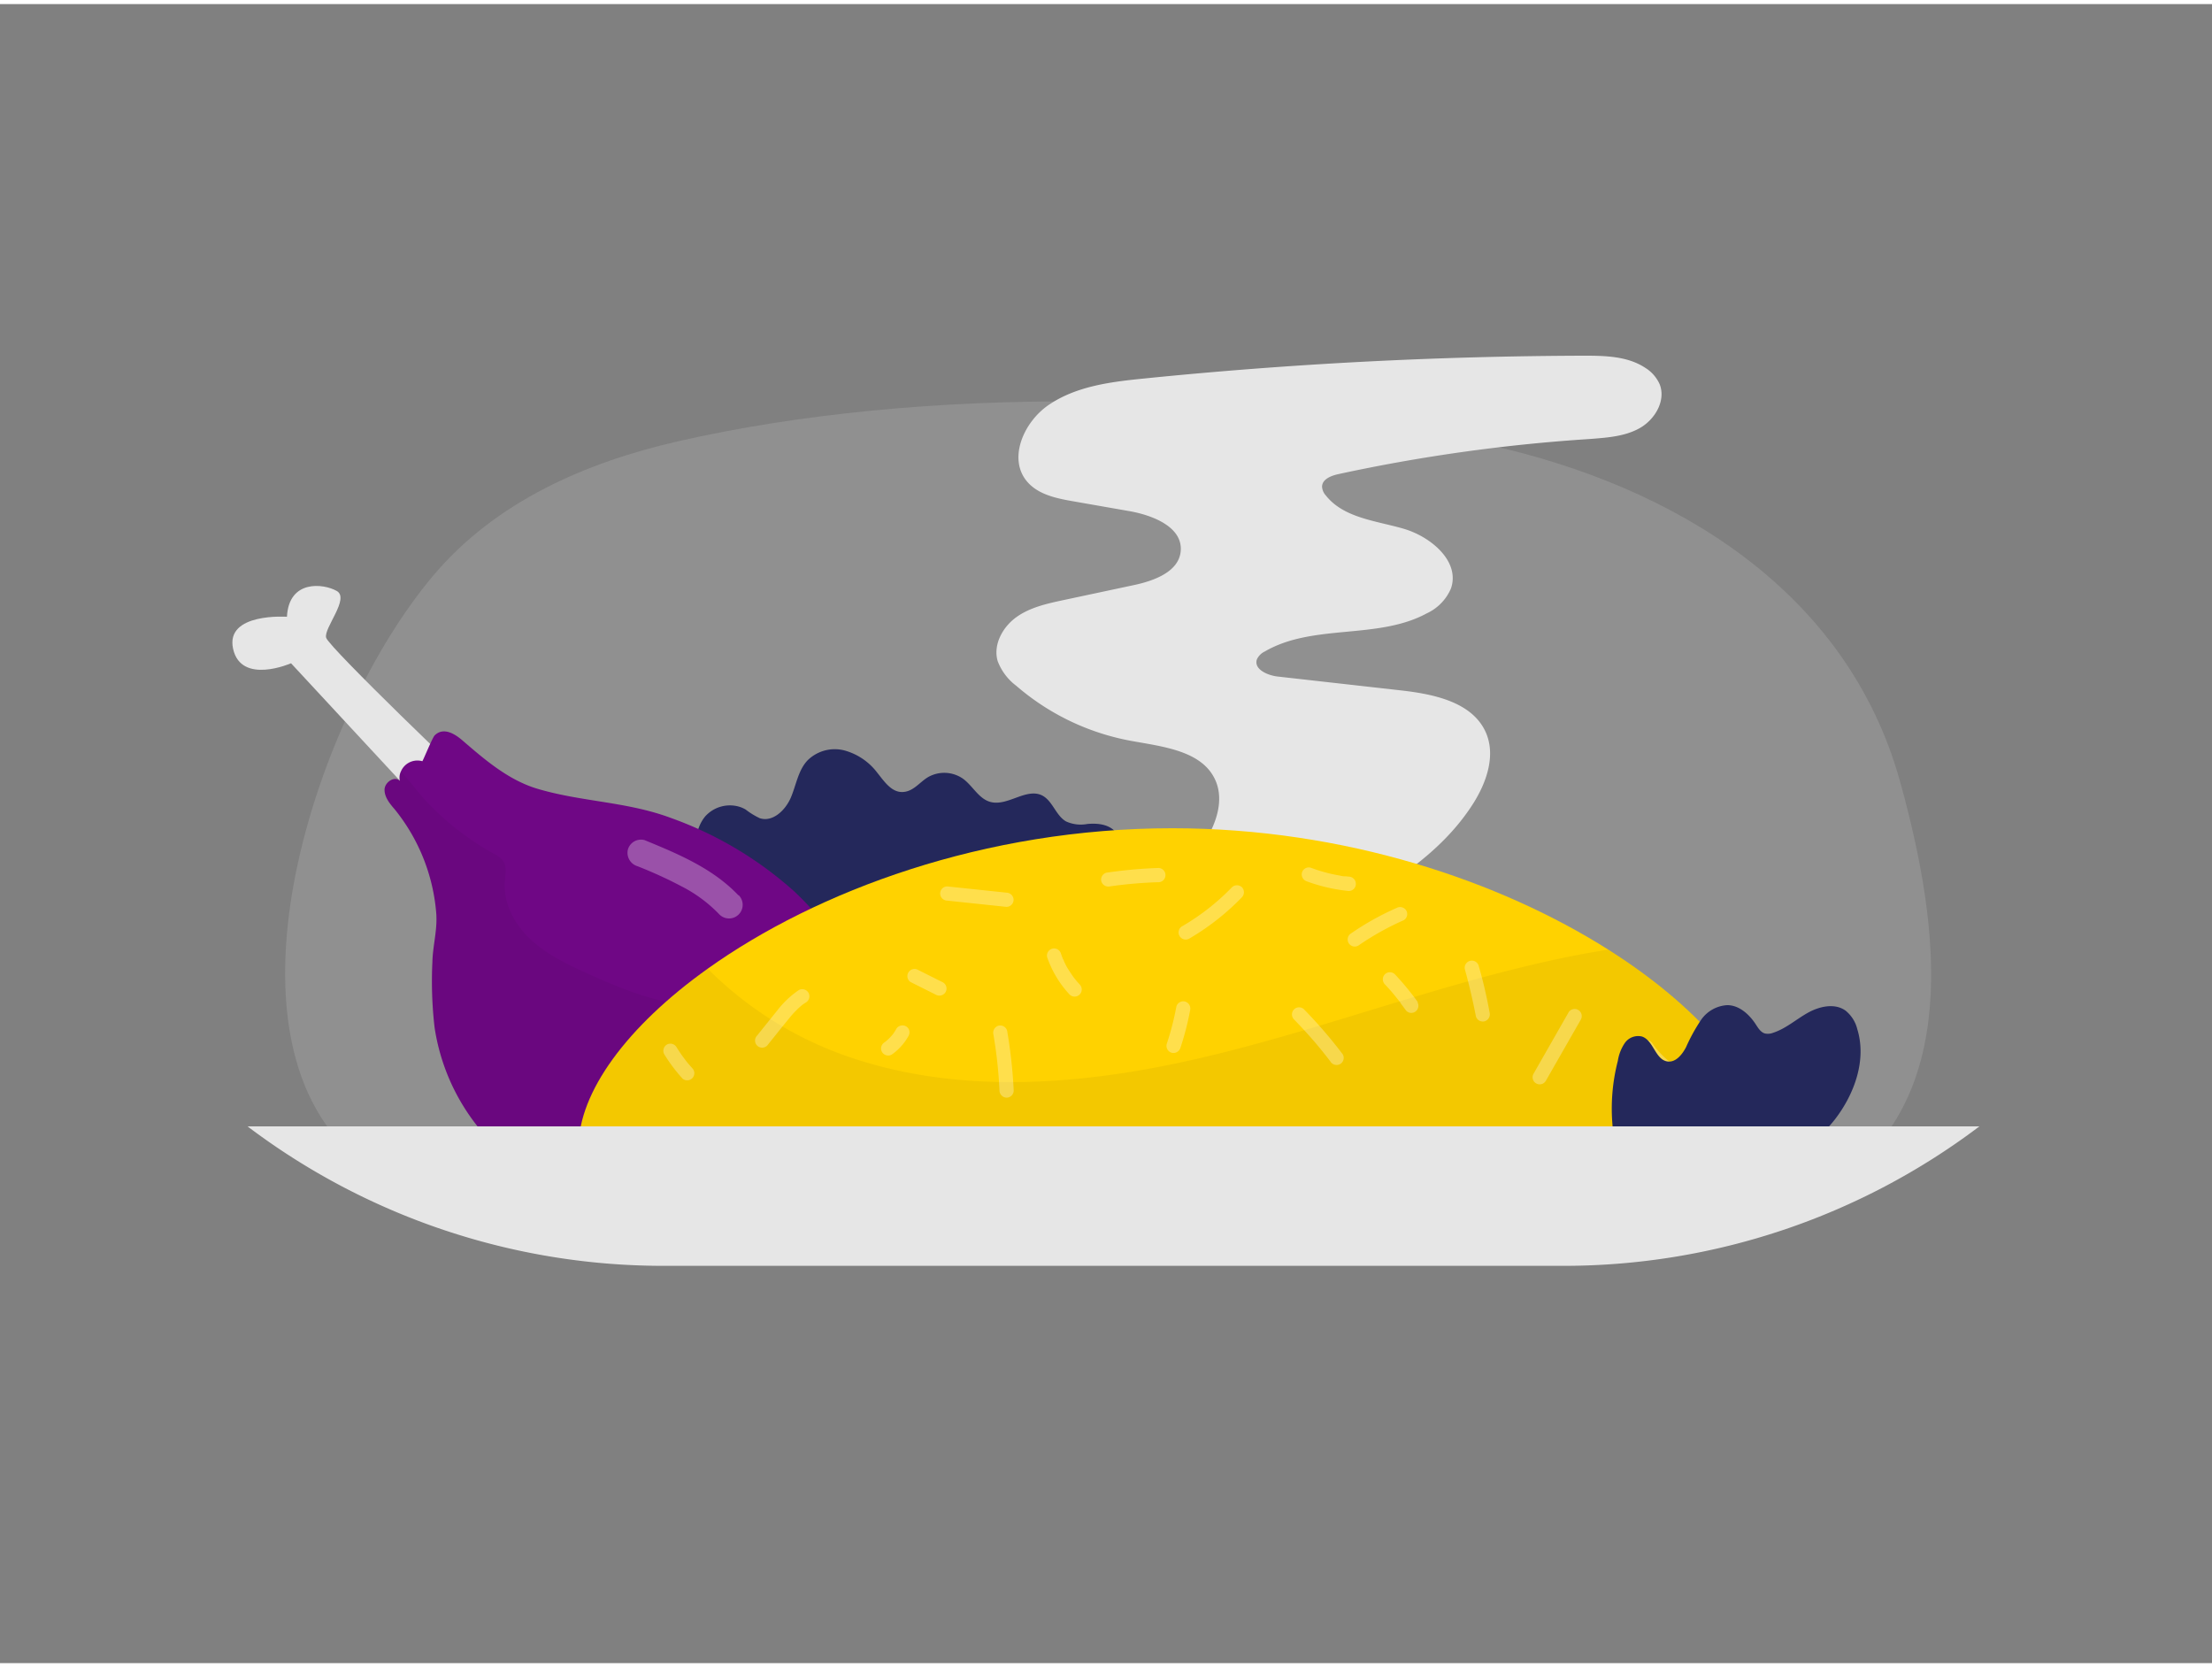 <svg id="Layer_1" data-name="Layer 1" xmlns="http://www.w3.org/2000/svg" viewBox="0 0 400 300" width="406" height="306" class="illustration"><rect x="0" y="0" width="400" height="300" fill="#808080" stroke="none"/><title>_</title><path d="M343.61,140.63c-9.68-34.93-41.23-53.49-74.09-60.84-45.47-10.15-103-10.79-147-.71-16.41,3.76-32.89,10.78-44.31,24.42-21.18,25.27-40,82.39-14,105,10.37,9.05,28,10.34,42,13.16,53.6,10.76,111.63.23,166-4.11,12.6-1,48.35,3,59.23-4.12C354.47,198.31,351.09,167.6,343.61,140.63Z" fill="#dddbdb" opacity="0.18"></path><path d="M217.87,151.44c2.09-3.29,3.49-7.48,1.93-11.05-2.39-5.43-9.59-6.11-15.42-7.19a43.81,43.81,0,0,1-20.61-9.93,10,10,0,0,1-3.36-4.47c-.86-2.94.89-6.15,3.38-7.94s5.59-2.46,8.59-3.1l12.67-2.7c3.67-.78,8.15-2.42,8.46-6.16.37-4.35-5.08-6.49-9.38-7.23l-10-1.75c-3.12-.54-6.51-1.24-8.5-3.7-3.37-4.16-.45-10.7,4-13.73,5-3.42,11.29-4.19,17.32-4.79q39.59-4,79.43-4.12c3.84,0,7.92.07,11.13,2.19a6.67,6.67,0,0,1,2.62,3c1.14,2.93-.84,6.32-3.57,7.88s-6,1.75-9.14,2A307.28,307.28,0,0,0,242,85c-1.31.28-2.91.92-2.93,2.26a2.56,2.56,0,0,0,.68,1.59c3.21,4.07,9,4.56,14,6s10.32,5.92,8.63,10.82a8.71,8.71,0,0,1-4.37,4.5c-8.88,4.82-20.54,1.81-29.28,6.89a3,3,0,0,0-1.44,1.42c-.61,1.79,1.9,2.91,3.77,3.12l22.15,2.49c6,.67,13,2.08,15.47,7.6,1.84,4.17.14,9.07-2.31,12.92-5.64,8.85-14.87,14.71-24.13,19.64a123.52,123.52,0,0,1-23.94,10.07c-4.85,1.38-19.29,5.95-23.64,1.72C189.57,171.12,214.69,156.47,217.87,151.44Z" fill="#e6e6e6"></path><path d="M133.84,145.19a5.23,5.23,0,0,1,1,.46,13.66,13.66,0,0,0,2.54,1.56c2.36.78,4.67-1.46,5.64-3.75s1.34-5,3.06-6.75a7,7,0,0,1,6.69-1.73,11.13,11.13,0,0,1,5.86,4c1.24,1.54,2.53,3.52,4.51,3.5s3.1-1.74,4.66-2.68a5.92,5.92,0,0,1,6.39.31c1.73,1.29,2.79,3.56,4.86,4.15,3.12.89,6.5-2.59,9.4-1.16,1.93,1,2.46,3.63,4.33,4.7a6.42,6.42,0,0,0,3.84.46c14.35-1.31.35,23.49-3.53,28.2a40.07,40.07,0,0,1-29.58,14.69c-11.36.22-22.81-5.28-29.25-14.63a47.82,47.82,0,0,1-7.07-15.26c-1.07-4.19-2.75-10.65.34-14.38A6,6,0,0,1,133.84,145.19Z" fill="#24285b"></path><path d="M86.26,141.7c-.73-.29-26.78-25.39-27.28-27.11s4.33-7.1,1.91-8.47-8.66-2.07-9,4.67c0,0-11.19-.79-9.74,5.79s10.48,2.62,10.48,2.62l29.85,32.19Z" fill="#e6e6e6"></path><path d="M154.39,201.88a12.3,12.3,0,0,1-1.89,2.94,23.35,23.35,0,0,1-4.16,3.71c-14.27,10.37-36.82,12.42-52.17,3.12A37.82,37.82,0,0,1,78.58,185a72.89,72.89,0,0,1-.39-11.73c.06-3,.93-5.8.7-8.85a34.19,34.19,0,0,0-7.53-18.83c-.87-1-1.84-2.18-1.82-3.54s1.85-2.56,2.77-1.56a2.66,2.66,0,0,1,.19-1.74,3.24,3.24,0,0,1,3.87-1.84c.09,0,1.81-4.24,2.23-4.67,1.63-1.6,3.74-.22,5.13,1,4,3.45,8.15,7,13.22,8.58,8,2.44,16.33,2.36,24.29,5.32a67.39,67.39,0,0,1,22.35,13.28,53,53,0,0,1,3.95,4.12C156.6,175.15,160.22,189,154.39,201.88Z" fill="#6f0785"></path><path d="M152.5,204.82a23.35,23.35,0,0,1-4.16,3.71c-14.27,10.37-36.82,12.42-52.17,3.12A37.82,37.82,0,0,1,78.58,185a72.89,72.89,0,0,1-.39-11.73c.06-3,.93-5.8.7-8.85a34.19,34.19,0,0,0-7.53-18.83c-.87-1-1.84-2.18-1.82-3.54s1.85-2.56,2.77-1.56a2.66,2.66,0,0,1,.19-1.74c1.57,1.74,3,3.67,4.42,5.23a50,50,0,0,0,12.33,9.64,4.53,4.53,0,0,1,1.7,1.29c.74,1.06.42,2.48.33,3.76-.29,4,1.8,7.8,4.7,10.5s6.55,4.45,10.15,6.09c5.2,2.35,10.52,4.56,16.13,5.5,4,.69,8.27.73,12,2.32,5.34,2.25,8.94,7.21,12.18,12C148.6,198.25,150.68,201.47,152.5,204.82Z" opacity="0.05"></path><path d="M133.54,161.17c-4.63-4.88-10.91-7.5-17-10a2.47,2.47,0,0,0-3,1.72,2.53,2.53,0,0,0,1.72,3,77.8,77.8,0,0,1,7.93,3.62,25.53,25.53,0,0,1,6.9,5.11,2.46,2.46,0,1,0,3.49-3.48Z" fill="#fff" opacity="0.3"></path><path d="M319.32,206.66c0,23.15-48.07,12.69-107.34,12.69s-107.35,10.46-107.35-12.69c0-9.87,8.72-21.8,23.34-32.23,19.68-14.05,50-25.4,84-25.4,31.19,0,59.25,9.54,78.86,21.95C308.51,182.16,319.32,195.69,319.32,206.66Z" fill="#ffd200"></path><path d="M319.32,206.66c0,23.15-48.07,12.69-107.34,12.69s-107.35,10.46-107.35-12.69c0-9.87,8.72-21.8,23.34-32.23a66.54,66.54,0,0,0,24.87,15.71c20,7.08,42.19,5.44,62.93.74s40.71-12.33,61.41-17.19c4.49-1.06,9.06-2,13.66-2.71C308.51,182.16,319.32,195.69,319.32,206.66Z" opacity="0.05"></path><path d="M254.3,163.91a1.32,1.32,0,0,0-1.76-.46,49.5,49.5,0,0,0-8.2,4.58,1.28,1.28,0,1,0,1.29,2.22,49.64,49.64,0,0,1,8.21-4.59A1.29,1.29,0,0,0,254.3,163.91Z" fill="#fff" opacity="0.3"></path><path d="M224.59,159.71a1.31,1.31,0,0,0-1.82,0,41.53,41.53,0,0,1-8.92,7,1.29,1.29,0,1,0,1.3,2.22,44.33,44.33,0,0,0,9.44-7.43A1.32,1.32,0,0,0,224.59,159.71Z" fill="#fff" opacity="0.3"></path><path d="M170.53,176.91l-4.59-2.3a1.29,1.29,0,0,0-1.3,2.22l4.59,2.3a1.31,1.31,0,0,0,1.76-.47A1.29,1.29,0,0,0,170.53,176.91Z" fill="#fff" opacity="0.3"></path><path d="M195.17,177.2c-.2-.22-.4-.44-.59-.67l-.26-.32-.07-.09-.05-.06c-.35-.48-.68-1-1-1.48s-.56-1-.81-1.52c0-.13-.11-.25-.17-.38h0a.87.87,0,0,1-.07-.17c-.12-.29-.22-.58-.32-.88a1.29,1.29,0,0,0-2.48.69,19,19,0,0,0,4,6.71,1.29,1.29,0,1,0,1.82-1.82Z" fill="#fff" opacity="0.3"></path><path d="M242.82,189.92a85.73,85.73,0,0,0-7-8.13A1.28,1.28,0,0,0,234,183.6c1.19,1.23,2.35,2.48,3.47,3.77s2.17,2.61,3.11,3.84a1.31,1.31,0,0,0,1.76.46A1.29,1.29,0,0,0,242.82,189.92Z" fill="#fff" opacity="0.3"></path><path d="M283.68,182.27l-6.36,11.14a1.28,1.28,0,0,0,2.21,1.3l6.37-11.14A1.29,1.29,0,0,0,283.68,182.27Z" fill="#fff" opacity="0.3"></path><path d="M269.37,182.36c-.52-2.87-1.18-5.72-2-8.53a1.29,1.29,0,0,0-2.48.69c.78,2.81,1.44,5.65,2,8.52a1.3,1.3,0,0,0,1.58.9A1.32,1.32,0,0,0,269.37,182.36Z" fill="#fff" opacity="0.3"></path><path d="M214.31,180.37a1.3,1.3,0,0,0-1.58.89,51.25,51.25,0,0,1-1.75,6.79,1.3,1.3,0,0,0,.9,1.58,1.32,1.32,0,0,0,1.58-.9,51.11,51.11,0,0,0,1.75-6.78A1.32,1.32,0,0,0,214.31,180.37Z" fill="#fff" opacity="0.3"></path><path d="M182,160.68l-10.71-1.13a1.29,1.29,0,0,0-1.28,1.29,1.31,1.31,0,0,0,1.28,1.28L182,163.25a1.3,1.3,0,0,0,1.29-1.29A1.32,1.32,0,0,0,182,160.68Z" fill="#fff" opacity="0.3"></path><path d="M146.19,178.77a1.3,1.3,0,0,0-1.76-.46,16.76,16.76,0,0,0-3.84,3.63c-1.23,1.52-2.45,3.05-3.68,4.58a1.28,1.28,0,0,0,1.82,1.81c1.2-1.49,2.39-3,3.6-4.47.51-.63,1-1.25,1.6-1.83a11,11,0,0,1,.93-.87l.2-.17,0,0,.07-.06.56-.37A1.3,1.3,0,0,0,146.19,178.77Z" fill="#fff" opacity="0.3"></path><path d="M182.12,185.64a1.3,1.3,0,0,0-1.58-.9,1.33,1.33,0,0,0-.9,1.58,82.44,82.44,0,0,1,1.1,10.15,1.32,1.32,0,0,0,1.29,1.28,1.3,1.3,0,0,0,1.28-1.28A89.44,89.44,0,0,0,182.12,185.64Z" fill="#fff" opacity="0.3"></path><path d="M164.43,185.61a1.28,1.28,0,0,0-.59-.76,1.31,1.31,0,0,0-1.76.46,10.29,10.29,0,0,1-.64,1,9.22,9.22,0,0,1-1.33,1.32l-.15.11a1.35,1.35,0,0,0-.59.76,1.28,1.28,0,0,0,.9,1.58,1.23,1.23,0,0,0,1-.13,10,10,0,0,0,3-3.33A1.36,1.36,0,0,0,164.43,185.61Z" fill="#fff" opacity="0.3"></path><path d="M125.24,192.48c-.46-.51-.9-1-1.33-1.58a25.58,25.58,0,0,1-1.57-2.28,1.29,1.29,0,0,0-1.76-.46,1.31,1.31,0,0,0-.46,1.75,30,30,0,0,0,3.3,4.39,1.29,1.29,0,0,0,1.82-1.82Z" fill="#fff" opacity="0.3"></path><polygon points="299.33 188.66 299.33 188.65 299.33 188.66 299.33 188.66" fill="#fff" opacity="0.3"></polygon><path d="M303.13,192.09c-.23-.14-.45-.29-.67-.44l-.36-.26-.13-.09c-.42-.34-.83-.69-1.22-1.07s-.74-.76-1.08-1.16l-.26-.31-.08-.1h0l-.07-.09.07.08,0,0c-.17-.22-.33-.45-.49-.68a1.3,1.3,0,0,0-1.75-.46,1.28,1.28,0,0,0-.46,1.75,17.39,17.39,0,0,0,5.23,5.09,1.29,1.29,0,0,0,1.3-2.22Z" fill="#fff" opacity="0.3"></path><path d="M256.4,180.49a48.93,48.93,0,0,0-4.16-5.05,1.29,1.29,0,0,0-1.81,0,1.31,1.31,0,0,0,0,1.82c.7.74,1.38,1.5,2,2.29l.48.59.22.27.11.14,0,.07.05.06.1.14.24.32.48.65a1.35,1.35,0,0,0,.76.59,1.29,1.29,0,0,0,1.45-1.89Z" fill="#fff" opacity="0.3"></path><path d="M209.35,156.22a85.05,85.05,0,0,0-9.29.85,1.3,1.3,0,0,0-.9,1.58,1.33,1.33,0,0,0,1.58.89,80.23,80.23,0,0,1,8.61-.75,1.29,1.29,0,1,0,0-2.57Z" fill="#fff" opacity="0.3"></path><path d="M243.9,157.78l-.54-.06-.24,0c-.3,0-.59-.08-.89-.14-.58-.1-1.16-.22-1.73-.35a28.66,28.66,0,0,1-3.49-1.07,1.29,1.29,0,0,0-1.58.9,1.33,1.33,0,0,0,.9,1.58,30.72,30.72,0,0,0,7.57,1.74,1.28,1.28,0,0,0,1.28-1.28A1.31,1.31,0,0,0,243.9,157.78Z" fill="#fff" opacity="0.3"></path><path d="M292.56,191.08a7.85,7.85,0,0,1,1.27-3.23,2.94,2.94,0,0,1,3.08-1.16c2.1.69,2.41,4.17,4.6,4.51,1.51.23,2.69-1.25,3.39-2.6a32.2,32.2,0,0,1,2.71-4.92,6.18,6.18,0,0,1,4.73-2.66c2.16,0,4,1.68,5.17,3.49.43.66.88,1.41,1.64,1.63a2.56,2.56,0,0,0,1.47-.12c2.3-.74,4.16-2.42,6.26-3.6s4.87-1.82,6.84-.42a6.16,6.16,0,0,1,2.13,3.34c1.72,5.55-.47,11.68-4,16.29a30.92,30.92,0,0,1-29.11,11.44,16.57,16.57,0,0,1-7.24-2.81,10.5,10.5,0,0,1-3.89-7.34A34.5,34.5,0,0,1,292.56,191.08Z" fill="#24285b"></path><path d="M282.7,228.16H120a124.63,124.63,0,0,1-75.24-25.22H357.94A124.63,124.63,0,0,1,282.7,228.16Z" fill="#e6e6e6"></path></svg>